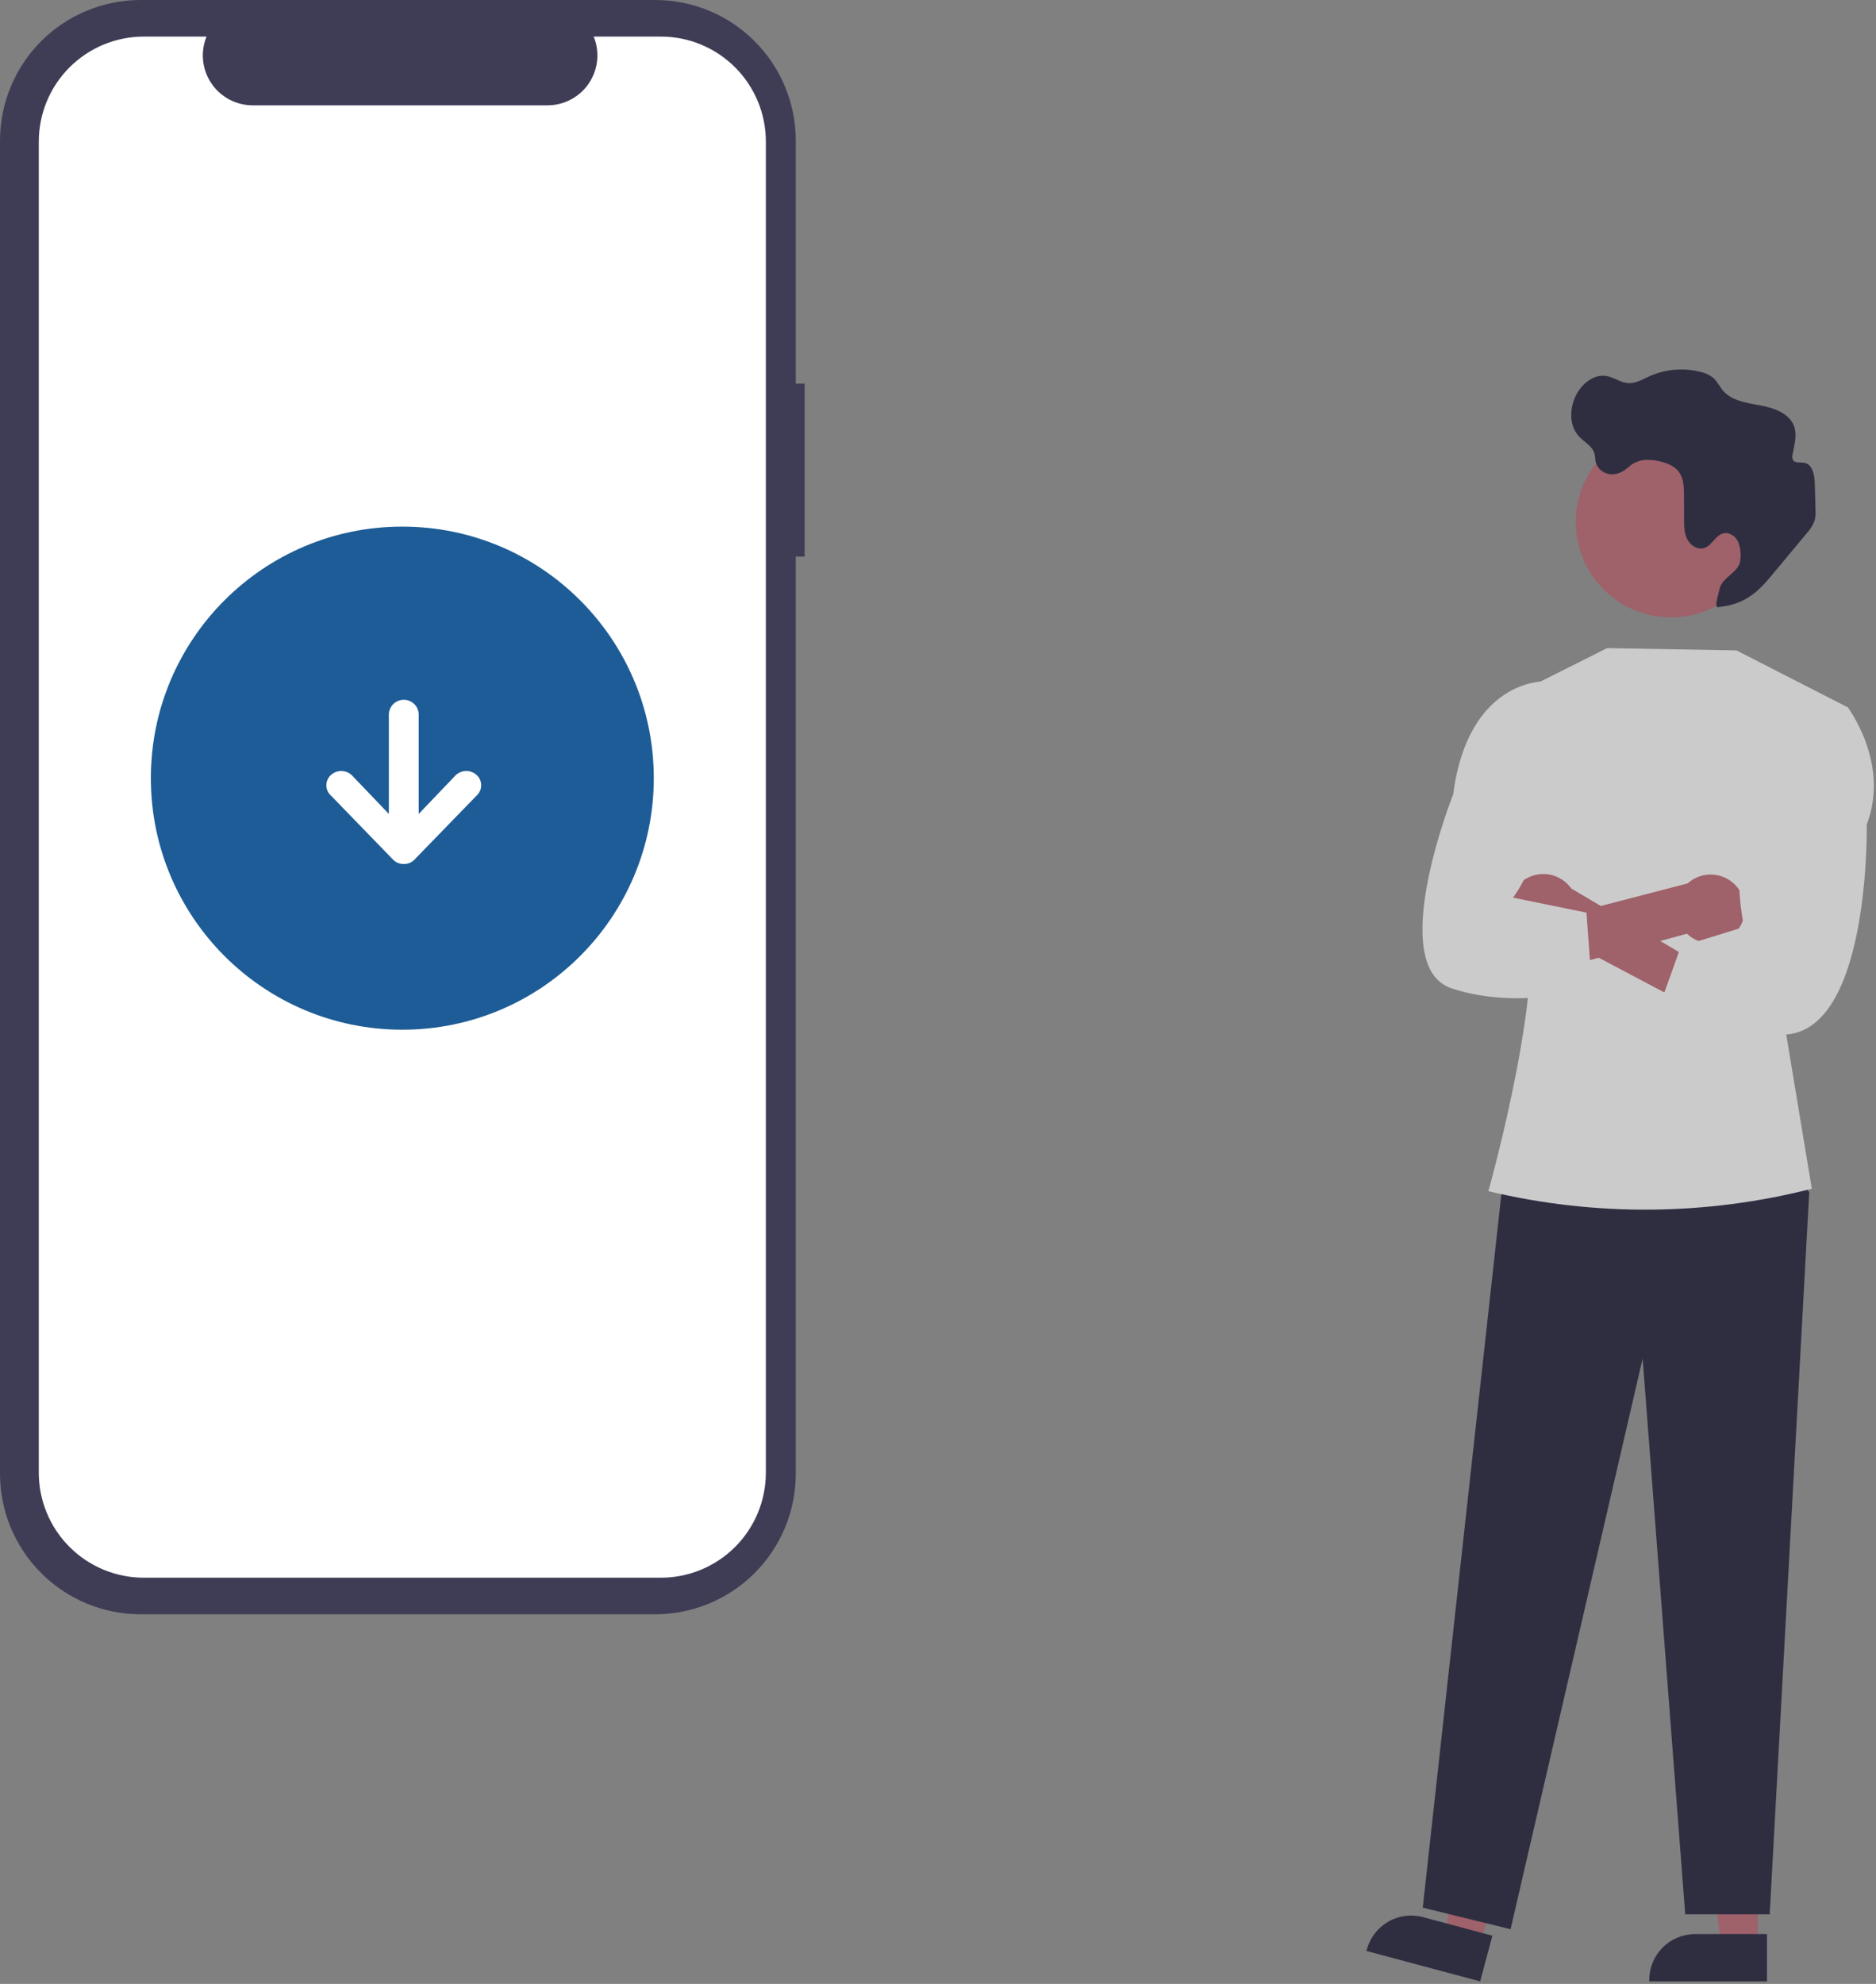 <svg width="630" height="666" viewBox="0 0 630 666" fill="none" xmlns="http://www.w3.org/2000/svg">
<rect x="0" y="0" width="630" height="666" fill="#808080" stroke="none"/>
<path d="M270.217 128.781H267.239V47.211C267.239 34.69 262.265 22.681 253.412 13.828C244.558 4.974 232.55 7.95662e-06 220.029 1.28153e-10H47.211C41.011 -1.44453e-05 34.872 1.221 29.144 3.594C23.416 5.966 18.212 9.444 13.828 13.828C9.444 18.212 5.966 23.416 3.594 29.144C1.221 34.872 1.05058e-05 41.011 0 47.211V494.712C-1.06086e-05 507.233 4.974 519.241 13.828 528.095C22.681 536.949 34.69 541.923 47.211 541.923H220.028C232.55 541.923 244.558 536.949 253.412 528.095C262.265 519.242 267.239 507.233 267.239 494.712V186.844H270.217V128.781Z" fill="#3F3D56"/>
<path d="M221.933 12.283H199.375C200.412 14.826 200.808 17.585 200.528 20.318C200.248 23.05 199.3 25.672 197.768 27.952C196.236 30.232 194.166 32.1 191.742 33.391C189.318 34.683 186.613 35.359 183.867 35.359H84.861C82.115 35.359 79.41 34.683 76.986 33.391C74.562 32.1 72.492 30.232 70.96 27.952C69.428 25.672 68.48 23.05 68.2 20.318C67.92 17.585 68.316 14.826 69.353 12.283H48.283C43.653 12.283 39.069 13.194 34.791 14.966C30.514 16.738 26.627 19.335 23.353 22.609C20.079 25.883 17.482 29.769 15.711 34.047C13.939 38.324 13.027 42.909 13.027 47.539V494.384C13.027 499.014 13.939 503.598 15.711 507.876C17.482 512.153 20.079 516.04 23.353 519.314C26.627 522.588 30.514 525.185 34.791 526.956C39.069 528.728 43.653 529.64 48.283 529.64H221.933C231.284 529.64 240.252 525.926 246.864 519.314C253.475 512.702 257.19 503.734 257.19 494.384V47.539C257.19 42.909 256.278 38.324 254.506 34.047C252.734 29.769 250.137 25.883 246.864 22.609C243.59 19.335 239.703 16.738 235.426 14.966C231.148 13.194 226.563 12.283 221.933 12.283Z" fill="white"/>
<path d="M135.108 345.68C181.747 345.68 219.555 307.872 219.555 261.234C219.555 214.595 181.747 176.787 135.108 176.787C88.47 176.787 50.662 214.595 50.662 261.234C50.662 307.872 88.47 345.68 135.108 345.68Z" fill="#1D5C96"/>
<path d="M160.132 267.004L139.132 288.634C138.675 289.095 138.129 289.457 137.527 289.7C136.925 289.942 136.28 290.059 135.632 290.044H135.562C134.912 290.058 134.266 289.941 133.663 289.698C133.059 289.456 132.511 289.094 132.052 288.634L111.062 267.004C110.992 266.924 110.912 266.854 110.842 266.784C110.004 265.885 109.557 264.691 109.598 263.464C109.639 262.236 110.166 261.074 111.062 260.234C112.021 259.333 113.287 258.832 114.602 258.832C115.918 258.832 117.184 259.333 118.142 260.234L130.582 273.234V239.714C130.64 238.423 131.194 237.204 132.128 236.311C133.062 235.418 134.305 234.919 135.597 234.919C136.889 234.919 138.132 235.418 139.066 236.311C140 237.204 140.554 238.423 140.612 239.714V273.234L153.042 260.234C154.002 259.333 155.27 258.832 156.587 258.832C157.904 258.832 159.171 259.333 160.132 260.234C160.202 260.304 160.272 260.374 160.352 260.454C161.188 261.354 161.633 262.547 161.592 263.775C161.551 265.002 161.026 266.163 160.132 267.004Z" fill="white"/>
<path d="M590.258 653.281L577.998 653.28L572.166 605.992L590.26 605.993L590.258 653.281Z" fill="#9F616A"/>
<path d="M593.385 665.165L553.854 665.164V664.664C553.854 660.583 555.475 656.67 558.361 653.784C561.246 650.899 565.16 649.278 569.24 649.277L593.385 649.278L593.385 665.165Z" fill="#2F2E41"/>
<path d="M497.121 652.877L485.277 649.71L491.857 602.52L509.337 607.194L497.121 652.877Z" fill="#9F616A"/>
<path d="M497.072 665.165L458.883 654.953L459.012 654.47C460.066 650.528 462.643 647.166 466.176 645.124C469.709 643.082 473.908 642.526 477.851 643.58L501.176 649.818L497.072 665.165Z" fill="#2F2E41"/>
<path d="M597.311 388.269L607.58 400.199L594.299 642.642H565.931L551.628 456.091L507.282 647.645L477.79 640.412L504.606 397.113L597.311 388.269Z" fill="#2F2E41"/>
<path d="M511.462 231.744L539.708 217.577L583.145 218.34L620.524 237.468L599.257 343.681L608.444 399.061C572.936 408.116 535.761 408.422 500.109 399.952L499.824 399.885C499.824 399.885 520.938 324.968 511.95 302.106L511.462 231.744Z" fill="#CBCBCB"/>
<path d="M593.177 175.136C593.146 166.659 589.752 158.54 583.741 152.563C577.73 146.585 569.593 143.236 561.116 143.252C552.639 143.268 544.514 146.646 538.525 152.646C532.536 158.646 529.173 166.777 529.173 175.254C529.173 183.732 532.536 191.863 538.525 197.862C544.514 203.862 552.639 207.241 561.116 207.257C569.593 207.272 577.73 203.924 583.741 197.946C589.752 191.968 593.146 183.85 593.177 175.373C593.178 175.294 593.178 175.215 593.177 175.136Z" fill="#9F616A"/>
<path d="M546.845 156.85C548.502 155.29 550.685 154.409 552.962 154.382C556.381 154.271 561.504 155.485 563.684 158.265C565.436 160.499 565.52 163.572 565.527 166.411L565.545 174.247C565.551 176.565 565.579 178.983 566.632 181.048C567.685 183.113 570.103 184.682 572.312 183.978C574.932 183.142 576.084 179.66 578.762 179.034C580.773 178.564 582.838 180.033 583.717 181.902C584.46 183.839 584.706 185.931 584.433 187.988C584.18 192.091 578.295 193.719 577.462 197.744C576.98 200.072 575.293 204.717 577.462 203.744C587.462 202.744 591.851 196.903 596.428 191.405L606.751 179.004C607.93 177.773 608.835 176.307 609.409 174.701C609.665 173.577 609.757 172.421 609.682 171.271C609.626 168.188 609.542 165.107 609.431 162.026C609.334 159.335 608.657 155.939 606.021 155.386C604.65 155.098 602.835 155.6 602.111 154.401C601.839 153.8 601.795 153.121 601.986 152.49C602.568 149.413 603.55 146.196 602.538 143.233C601.011 138.765 595.753 136.932 591.107 136.089C586.461 135.246 581.245 134.52 578.329 130.807C577.549 129.574 576.702 128.384 575.793 127.242C574.455 126.026 572.812 125.196 571.038 124.844C565.271 123.384 559.179 123.925 553.758 126.377C551.511 127.403 549.253 128.784 546.788 128.628C544.227 128.465 542.04 126.663 539.511 126.225C535.428 125.516 531.524 128.576 529.511 132.199C527.018 136.689 526.789 142.837 530.312 146.574C532.069 148.438 534.691 149.719 535.421 152.175C535.718 153.175 535.649 154.251 535.912 155.261C536.218 156.265 536.802 157.163 537.596 157.85C538.39 158.537 539.362 158.986 540.4 159.144C542.897 159.551 545.01 158.407 546.845 156.85Z" fill="#2F2E41"/>
<path d="M507.564 309.185C508.171 310.746 509.114 312.155 510.326 313.313C511.537 314.471 512.988 315.349 514.575 315.885C516.163 316.422 517.848 316.604 519.514 316.418C521.179 316.233 522.783 315.684 524.214 314.812L581.567 345.13L583.424 331.158L527.695 298.296C526.07 295.99 523.655 294.36 520.908 293.715C518.162 293.071 515.274 293.456 512.793 294.798C510.311 296.141 508.408 298.346 507.444 300.998C506.481 303.649 506.523 306.562 507.564 309.185Z" fill="#9F616A"/>
<path d="M583.992 311.6C583.058 312.991 581.829 314.16 580.394 315.024C578.958 315.889 577.351 316.428 575.685 316.605C574.018 316.781 572.333 316.589 570.749 316.044C569.165 315.499 567.719 314.612 566.514 313.448L503.917 330.483L504.462 312.744L566.731 296.571C568.822 294.676 571.535 293.614 574.356 293.586C577.177 293.558 579.91 294.566 582.038 296.419C584.165 298.271 585.539 300.84 585.9 303.638C586.26 306.436 585.581 309.269 583.992 311.6Z" fill="#9F616A"/>
<path d="M608.319 238.232L620.524 237.468C620.524 237.468 634.814 256.323 626.888 276.783C626.888 276.783 628.261 350.282 596.612 347.263C564.962 344.244 554.962 344.244 554.962 344.244L564.462 317.744L585.715 311.182C585.715 311.182 579.165 282.288 591.563 270.266L608.319 238.232Z" fill="#CBCBCB"/>
<path d="M520.187 237.586L518.462 228.744C518.462 228.744 493.022 228.146 487.992 266.695C487.992 266.695 465.115 324.387 487.539 331.816C509.962 339.244 534.627 331.816 534.627 331.816L532.769 306.374L508.097 301.339C508.097 301.339 520.842 284.849 513.902 270.547L520.187 237.586Z" fill="#CBCBCB"/>
</svg>
